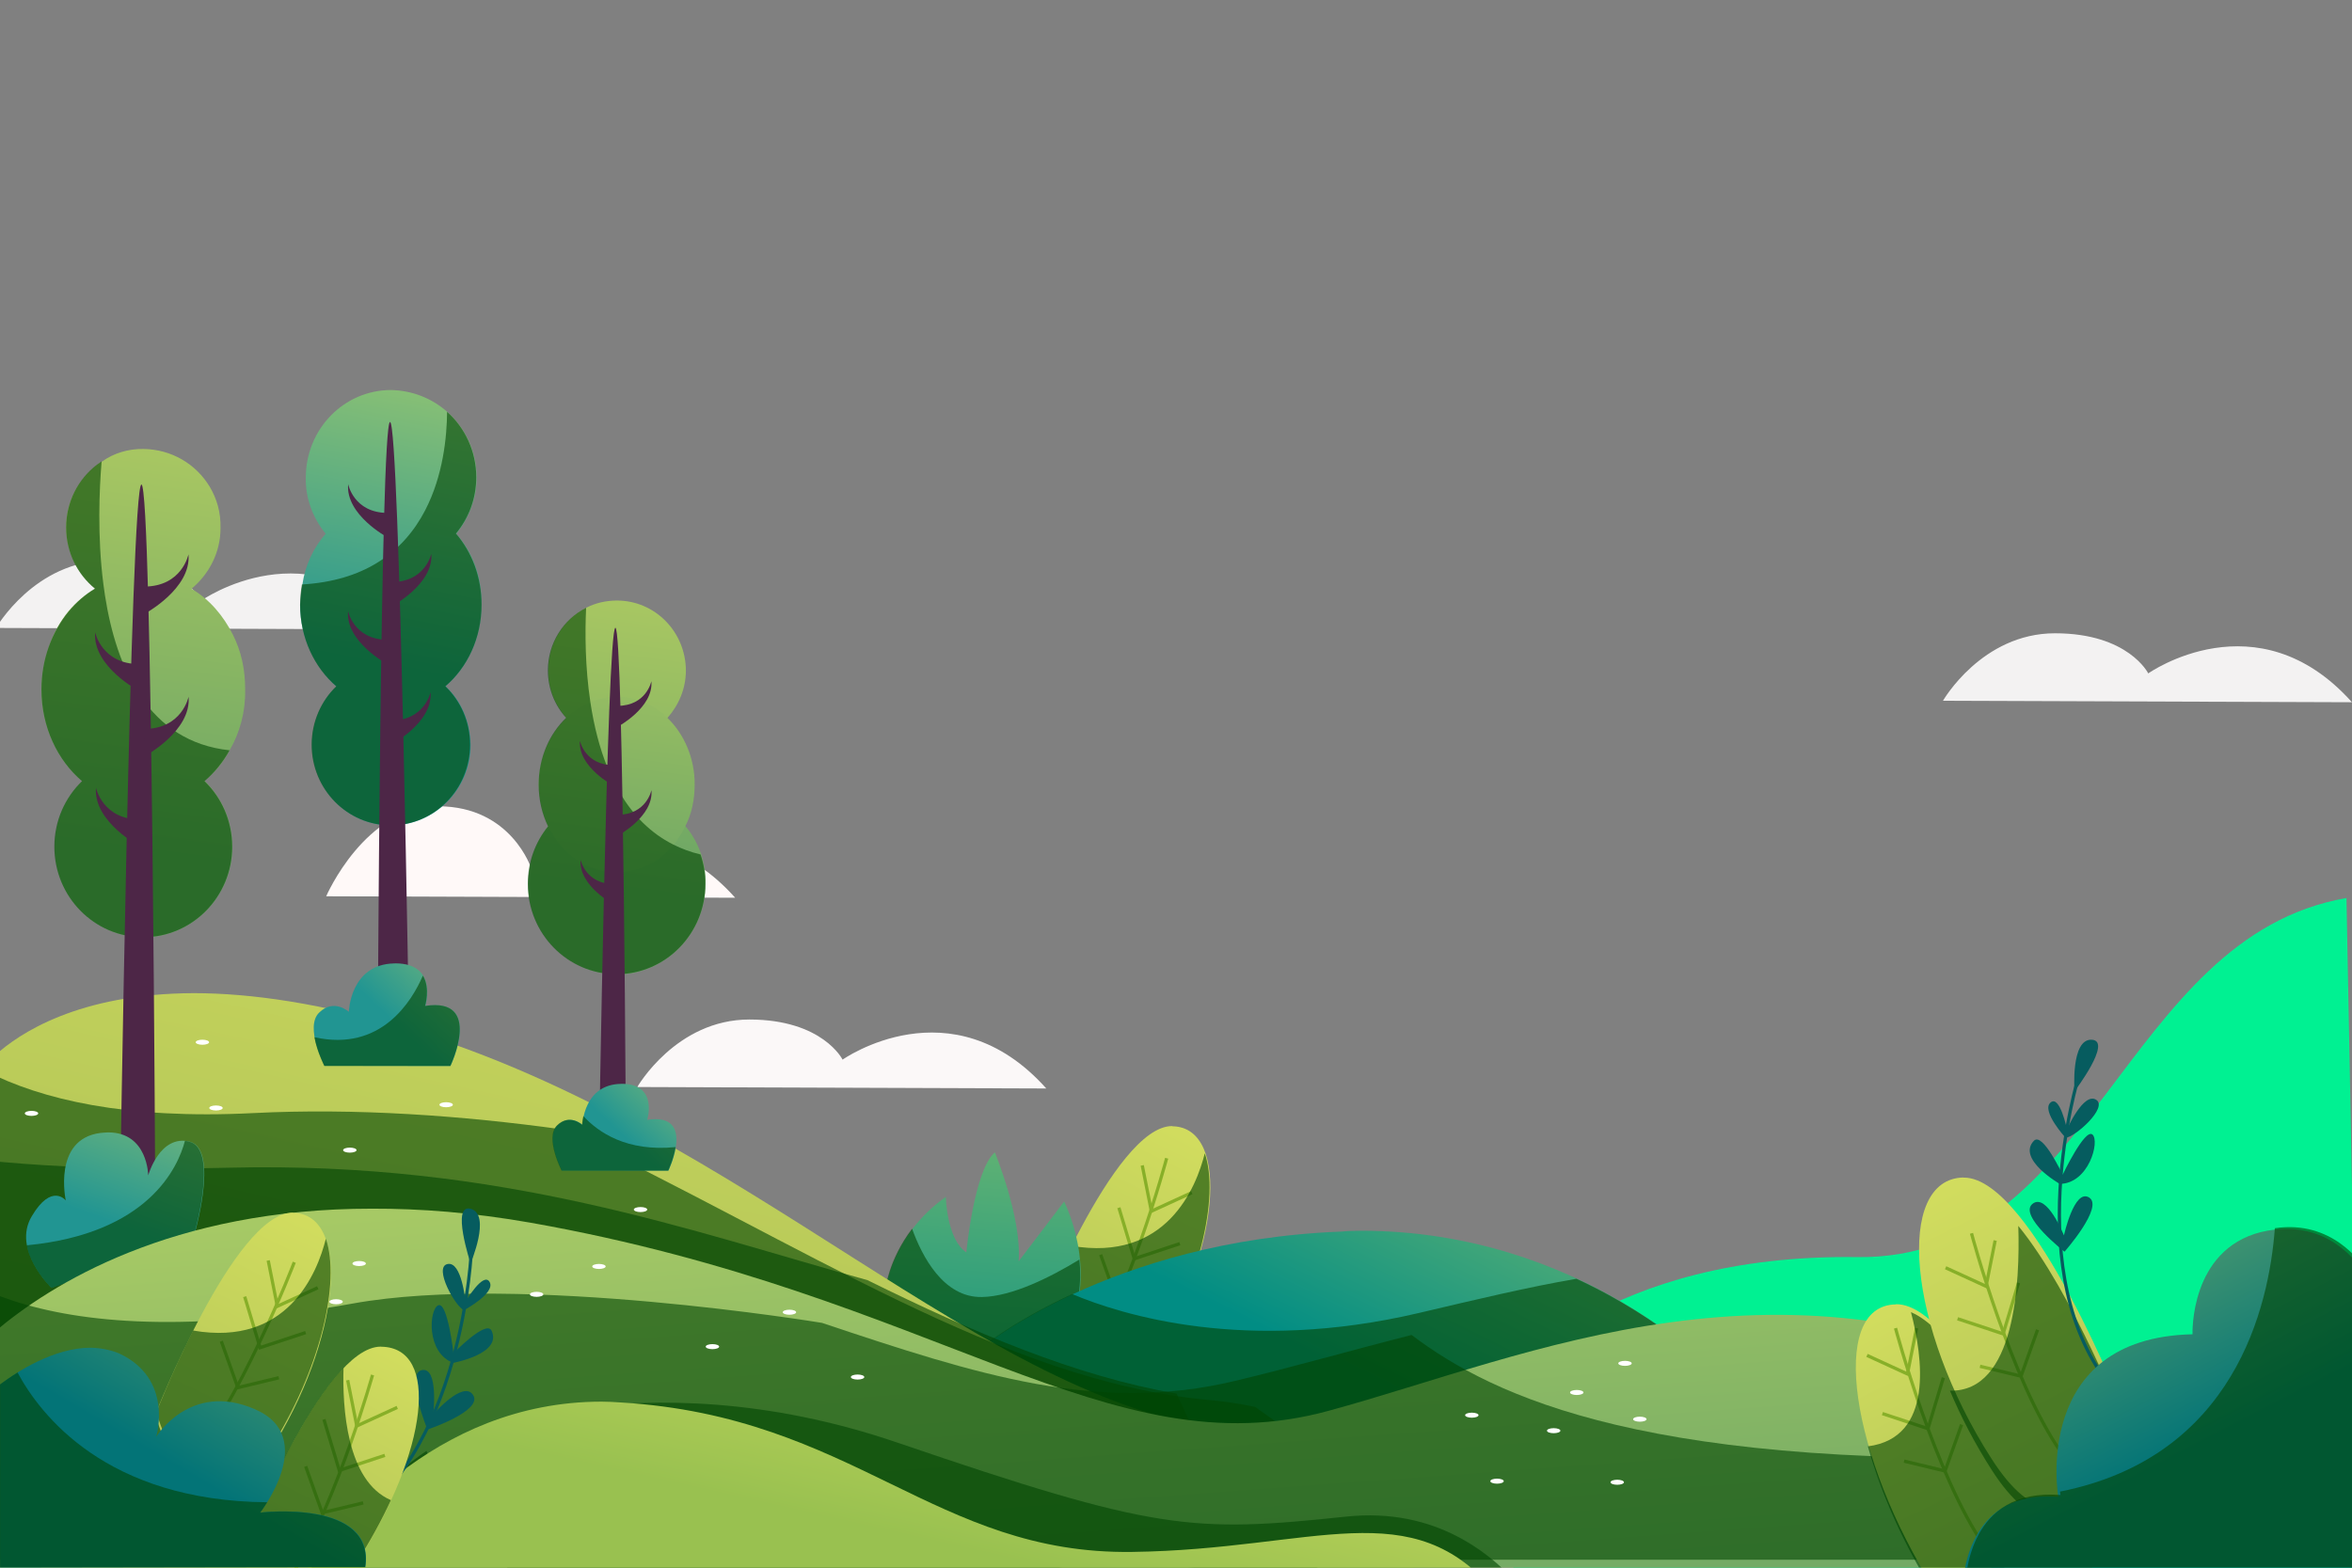<?xml version="1.0" encoding="UTF-8" standalone="no"?>
<!DOCTYPE svg PUBLIC "-//W3C//DTD SVG 1.1//EN" "http://www.w3.org/Graphics/SVG/1.1/DTD/svg11.dtd">
<svg width="750px" height="500px" version="1.1" xmlns="http://www.w3.org/2000/svg" xmlns:xlink="http://www.w3.org/1999/xlink" xml:space="preserve" xmlns:serif="http://www.serif.com/" style="fill-rule:evenodd;clip-rule:evenodd;stroke-miterlimit:10;">
    <rect width="100%" height="100%" fill="#808080" stroke="none"/>
    <g id="OBJECTS">
        <g id="right_hill" transform="matrix(-8.736,210.813,301.328,12.931,623.512,309.573)">
            <path d="M0.439,-0.091C0.45,-0.359 0.646,-0.455 0.646,-0.455L0.965,-0.439L0.927,0.455L-0.135,0.41C-0.062,0.175 0.428,0.159 0.439,-0.091Z" style="fill:rgb(0,241,146);fill-rule:nonzero;"/>
        </g>
        <g id="clouds">
            <g id="cloud4" class="cloud4" transform="matrix(0.144,1.121,1.102,-0.147,660.351,143.447)">
                <path d="M65.444,-45.562C65.444,-45.562 47.994,-32.07 50.747,-11.196C53.5,9.678 65.444,13.842 65.444,13.842C65.444,13.842 47.934,47.662 81.111,70.741L65.444,-45.562Z" style="fill:rgb(243,242,242);fill-rule:nonzero;"/>
            </g>
            <g id="cloud3" class="cloud3" transform="matrix(0.144,1.121,1.102,-0.147,144.798,205.802)">
                <path d="M65.444,-45.562C65.444,-45.562 41.704,-31.248 44.456,-10.374C47.209,10.501 65.444,13.842 65.444,13.842C65.444,13.842 47.934,47.662 81.111,70.741L65.444,-45.562Z" style="fill:rgb(255,249,248);fill-rule:nonzero;"/>
            </g>
            <g id="cloud2" class="cloud2" transform="matrix(0.144,1.121,1.102,-0.147,244.003,266.634)">
                <path d="M65.444,-45.561C65.444,-45.561 47.993,-32.069 50.747,-11.196C53.499,9.679 65.444,13.842 65.444,13.842C65.444,13.842 47.933,47.663 81.111,70.741L65.444,-45.561Z" style="fill:rgb(251,248,248);fill-rule:nonzero;"/>
            </g>
            <g id="cloud1" class="cloud1" transform="matrix(0.144,1.121,1.102,-0.147,39.515,120.22)">
                <path d="M65.444,-45.562C65.444,-45.562 47.994,-32.07 50.747,-11.196C53.5,9.678 65.444,13.842 65.444,13.842C65.444,13.842 47.934,47.662 81.111,70.741L65.444,-45.562Z" style="fill:rgb(243,242,242);fill-rule:nonzero;"/>
            </g>
        </g>
        <g id="middle_plants">
            <g id="middle_plant1">
                <g transform="matrix(95.245,67.336,66.169,-96.924,313.489,380.202)">
                    <path d="M0.326,-0.221C0.326,-0.221 0.653,-0.49 0.642,-0.127C0.631,0.236 0.46,0.533 0.326,0.443C0.326,0.443 0.325,0.443 0.325,0.443C0.193,0.351 0.326,-0.221 0.326,-0.221Z" style="fill:url(#_Linear1);fill-rule:nonzero;"/>
                </g>
                <g transform="matrix(-0.427,1.044,1.026,0.435,383.916,431.159)">
                    <path d="M-46.291,-30.861C-46.291,-30.861 -3.749,-25.34 20.574,-30.861" style="fill:none;fill-rule:nonzero;stroke:rgb(135,175,40);stroke-width:0.92px;"/>
                </g>
                <g transform="matrix(1.111,0,0,1.131,364.239,386.299)">
                    <path d="M0,-12.915L2.615,0L14.223,-5.231" style="fill:none;fill-rule:nonzero;stroke:rgb(135,175,40);stroke-width:0.93px;"/>
                </g>
                <g transform="matrix(1.111,0,0,1.131,356.789,401.462)">
                    <path d="M0,-14.387L4.414,0L17.493,-4.251" style="fill:none;fill-rule:nonzero;stroke:rgb(135,175,40);stroke-width:0.93px;"/>
                </g>
                <g transform="matrix(1.111,0,0,1.131,350.975,414.96)">
                    <path d="M0,-13.079L4.741,0L16.512,-2.779" style="fill:none;fill-rule:nonzero;stroke:rgb(135,175,40);stroke-width:0.93px;"/>
                </g>
                <g transform="matrix(1.111,0,0,1.131,-84,5.809)">
                    <g opacity="0.6">
                        <g transform="matrix(-0.709,-0.705,-0.705,0.709,350.799,382.758)">
                            <path d="M-5.878,-94.235C-10.904,-85.732 -19.803,-64.679 2.947,-48.678C-1.252,-35.538 -5.878,-24.734 -5.878,-24.734C-5.878,-24.734 -44.391,-3.033 -36.637,-40.132C-31.048,-66.866 -17.527,-88.552 -5.878,-94.235" style="fill:rgb(0,69,2);fill-rule:nonzero;"/>
                        </g>
                    </g>
                </g>
            </g>
            <g id="middle_shrub">
                <g transform="matrix(16.647,-216.24,-212.494,-16.941,315.04,462.653)">
                    <path d="M0.288,0.055C0.305,0.086 0.367,0.092 0.367,0.092C0.304,0.169 0.223,0.171 0.223,0.171C0.223,0.171 0.088,-0.065 0.183,-0.105C0.278,-0.145 0.374,-0.085 0.374,-0.085L0.281,-0.024C0.345,-0.024 0.438,0.024 0.438,0.024C0.409,0.053 0.288,0.055 0.288,0.055Z" style="fill:url(#_Linear2);fill-rule:nonzero;"/>
                </g>
                <g transform="matrix(1.111,0,0,1.131,-84,5.809)">
                    <g opacity="0.6">
                        <g transform="matrix(1,0,0,1,385.426,379.316)">
                            <path d="M0,-29.267C-8.399,-24.23 -19.317,-18.867 -27.961,-18.694C-39.084,-18.471 -45.227,-30.308 -48.033,-37.96C-54.889,-29.129 -55.757,-20.673 -55.757,-20.673C-55.757,-20.673 -12.646,8.693 -3.586,-8.801C0.025,-15.776 0.604,-23.043 0,-29.267" style="fill:rgb(0,69,2);fill-rule:nonzero;"/>
                        </g>
                    </g>
                </g>
            </g>
        </g>
        <g id="top_hills">
            <g transform="matrix(-64.025,175.523,172.481,65.154,406.828,489.282)">
                <path d="M-0.523,-0.072C-0.369,-0.444 -0.116,-0.591 -0.116,-0.591C0.401,0.146 -0.523,0.619 -0.523,0.619C-0.523,0.619 -0.669,0.318 -0.536,-0.041C-0.532,-0.051 -0.528,-0.062 -0.523,-0.072Z" style="fill:url(#_Linear3);fill-rule:nonzero;"/>
            </g>
            <g transform="matrix(1.111,0,0,1.131,-84,5.809)">
                <g opacity="0.6">
                    <g transform="matrix(1,0,0,1,567.894,471.714)">
                        <path d="M0,-89.788C0,-89.788 -14.29,-104.648 -39.817,-116.238C-53.619,-113.919 -68.771,-110.346 -85.034,-106.593C-134.647,-95.143 -170.215,-105.99 -184.556,-111.929C-202.076,-103.942 -211.344,-96.291 -211.344,-96.291C-126.807,26.45 0,-89.788 0,-89.788" style="fill:rgb(0,69,2);fill-rule:nonzero;"/>
                    </g>
                </g>
            </g>
            <g transform="matrix(60.789,-288.686,-283.684,-61.861,209.157,501.969)">
                <path d="M0.395,0.828L-0.173,0.706L0.156,-0.828C0.228,-0.79 0.298,-0.718 0.284,-0.583C0.256,-0.315 0.488,0.005 0.518,0.388C0.526,0.488 0.52,0.567 0.507,0.628C0.48,0.752 0.424,0.807 0.395,0.828Z" style="fill:url(#_Linear4);fill-rule:nonzero;"/>
            </g>
            <g transform="matrix(1.319,0,0,1.107,-179.636,5.695)">
                <g opacity="0.6">
                    <g transform="matrix(1,0,0,1,460.022,303.56)">
                        <path d="M0,113.896L-20.411,96.643C-23.949,95.75 -27.734,95.059 -31.808,94.618C-81.086,89.274 -129.946,49.63 -188.113,16.652C-212.102,12.719 -237.773,10.491 -262.585,11.99C-324.413,15.727 -344.116,-11.213 -350.319,-26.777C-369.708,-23.34 -380.698,-15.704 -385.968,-10.845L-385.968,140.673L-199.488,140.673L0,113.896Z" style="fill:rgb(0,69,2);fill-rule:nonzero;"/>
                    </g>
                </g>
            </g>
            <g id="top_left_dots">
                <g transform="matrix(0,-1.131,-1.111,0,64.543,330.234)">
                    <path d="M-1.926,-1.925C-2.318,-1.925 -2.636,-1.063 -2.636,0.001C-2.636,1.064 -2.318,1.926 -1.926,1.926C-1.533,1.926 -1.217,1.064 -1.217,0.001C-1.217,-1.063 -1.533,-1.925 -1.926,-1.925" style="fill:white;fill-rule:nonzero;"/>
                </g>
                <g transform="matrix(0,-1.131,-1.111,0,111.551,364.644)">
                    <path d="M-1.925,-1.926C-2.318,-1.926 -2.635,-1.064 -2.635,-0C-2.635,1.063 -2.318,1.925 -1.925,1.925C-1.533,1.925 -1.217,1.063 -1.217,-0C-1.217,-1.064 -1.533,-1.926 -1.925,-1.926" style="fill:white;fill-rule:nonzero;"/>
                </g>
                <g transform="matrix(0,-1.131,-1.111,0,204.249,383.6)">
                    <path d="M-1.926,-1.925C-2.318,-1.925 -2.636,-1.063 -2.636,0.001C-2.636,1.064 -2.318,1.926 -1.926,1.926C-1.533,1.926 -1.217,1.064 -1.217,0.001C-1.217,-1.063 -1.533,-1.925 -1.926,-1.925" style="fill:white;fill-rule:nonzero;"/>
                </g>
                <g transform="matrix(0,-1.131,-1.111,0,68.875,351.201)">
                    <path d="M-1.926,-1.925C-2.318,-1.925 -2.636,-1.063 -2.636,0.001C-2.636,1.064 -2.318,1.926 -1.926,1.926C-1.533,1.926 -1.217,1.064 -1.217,0.001C-1.217,-1.063 -1.533,-1.925 -1.926,-1.925" style="fill:white;fill-rule:nonzero;"/>
                </g>
                <g transform="matrix(0,-1.131,-1.111,0,142.264,350.167)">
                    <path d="M-1.925,-1.926C-2.318,-1.926 -2.635,-1.064 -2.635,-0C-2.635,1.063 -2.318,1.925 -1.925,1.925C-1.533,1.925 -1.217,1.063 -1.217,-0C-1.217,-1.064 -1.533,-1.926 -1.925,-1.926" style="fill:white;fill-rule:nonzero;"/>
                </g>
                <g transform="matrix(0,-1.131,-1.111,0,10.049,352.924)">
                    <path d="M-1.926,-1.925C-2.318,-1.925 -2.636,-1.063 -2.636,0.001C-2.636,1.065 -2.318,1.926 -1.926,1.926C-1.535,1.926 -1.217,1.065 -1.217,0.001C-1.217,-1.063 -1.535,-1.925 -1.926,-1.925" style="fill:white;fill-rule:nonzero;"/>
                </g>
            </g>
            <g transform="matrix(1.339,0,0,1.107,-183.162,5.695)">
                <g opacity="0.6">
                    <g transform="matrix(1,0,0,1,416.969,359.134)">
                        <path d="M0,37.235C-24.074,32.189 -48.227,19.706 -73.59,4.549C-115.33,-9.379 -160.487,-29.759 -225.647,-27.846C-304.548,-25.529 -324.076,-40.662 -342.915,-47.864L-342.915,85.099L18.637,85.099L0,37.235Z" style="fill:rgb(0,69,2);fill-rule:nonzero;"/>
                    </g>
                </g>
            </g>
        </g>
        <g id="trees_group" transform="matrix(1,0,0,1,7.645,0)">
            <g id="tree1" transform="matrix(1,0,0,1,-10.616,2.901)">
                <g transform="matrix(31.591,-254.367,-249.959,-32.148,45.063,304.176)">
                    <path d="M0.216,0.091C0.193,0.11 0.163,0.119 0.131,0.115C0.069,0.108 0.026,0.051 0.033,-0.01C0.041,-0.072 0.098,-0.116 0.159,-0.108C0.191,-0.104 0.218,-0.087 0.236,-0.063C0.252,-0.04 0.261,-0.012 0.257,0.018C0.253,0.048 0.238,0.073 0.216,0.091Z" style="fill:url(#_Linear5);fill-rule:nonzero;"/>
                </g>
                <g transform="matrix(31.59,-254.359,-249.951,-32.147,31.638,302.457)">
                    <path d="M0.614,0.062C0.613,0.064 0.611,0.066 0.609,0.068C0.588,0.089 0.559,0.101 0.527,0.097C0.496,0.093 0.471,0.075 0.456,0.051C0.453,0.047 0.451,0.042 0.449,0.037C0.443,0.022 0.44,0.005 0.442,-0.012C0.445,-0.035 0.456,-0.055 0.471,-0.07C0.492,-0.09 0.521,-0.101 0.551,-0.097C0.57,-0.095 0.586,-0.088 0.6,-0.077C0.626,-0.056 0.64,-0.023 0.636,0.012C0.634,0.031 0.626,0.049 0.614,0.062Z" style="fill:url(#_Linear6);fill-rule:nonzero;"/>
                </g>
                <g transform="matrix(31.592,-254.372,-249.964,-32.149,37.686,303.235)">
                    <path d="M0.463,0.065C0.461,0.069 0.458,0.072 0.456,0.075C0.447,0.087 0.436,0.097 0.424,0.105C0.396,0.123 0.36,0.131 0.323,0.127C0.277,0.121 0.238,0.096 0.216,0.061C0.201,0.038 0.194,0.01 0.198,-0.019C0.201,-0.048 0.215,-0.073 0.236,-0.092C0.248,-0.104 0.262,-0.113 0.278,-0.119C0.301,-0.129 0.328,-0.133 0.355,-0.129C0.38,-0.126 0.402,-0.118 0.421,-0.105C0.443,-0.09 0.461,-0.07 0.471,-0.046C0.48,-0.027 0.483,-0.005 0.481,0.017C0.478,0.034 0.472,0.051 0.463,0.065Z" style="fill:url(#_Linear7);fill-rule:nonzero;"/>
                </g>
                <g transform="matrix(1.111,0,0,1.131,-84,5.809)">
                    <g opacity="0.6">
                        <g transform="matrix(1,0,0,1,144.921,147.916)">
                            <path d="M0,83.152C0,97.243 -11.429,108.672 -25.52,108.672C-39.611,108.672 -51.04,97.243 -51.04,83.152C-51.04,75.873 -47.993,69.3 -43.095,64.662C-50.166,58.756 -54.742,49.375 -54.742,38.83C-54.742,30.323 -51.778,22.587 -46.911,16.815C-44.748,14.236 -42.21,12.052 -39.393,10.378C-44.436,6.333 -47.66,0.103 -47.66,-6.874C-47.66,-14.102 -44.208,-20.508 -38.852,-24.553C-38.405,-24.896 -37.947,-25.208 -37.469,-25.52C-38.134,-17.68 -38.737,-4.462 -36.97,9.078C-36.834,10.17 -36.678,11.262 -36.501,12.354C-33.205,33.038 -23.991,53.535 -0.749,55.968C-2.642,59.327 -5.085,62.27 -7.945,64.662C-3.047,69.3 0,75.873 0,83.152" style="fill:rgb(0,69,2);fill-rule:nonzero;"/>
                        </g>
                    </g>
                </g>
                <g transform="matrix(1.111,-5.55112e-17,-1.11022e-16,1.131,41.183,152.403)">
                    <path d="M0,203.49C0,203.49 3.061,-0.792 6.206,-0.672C9.35,-0.552 10.182,204.282 10.182,204.282L0,203.49Z" style="fill:rgb(77,38,71);fill-rule:nonzero;"/>
                </g>
                <g transform="matrix(1.111,0,0,1.131,33.306,217.603)">
                    <path d="M0,-16.652C0,-16.652 1.89,-7.632 12.759,-7.692L12.801,0C12.801,0 -0.783,-6.948 0,-16.652" style="fill:rgb(77,38,71);fill-rule:nonzero;"/>
                </g>
                <g transform="matrix(1.111,0,0,1.131,33.575,267.173)">
                    <path d="M0,-16.652C0,-16.652 1.889,-7.632 12.759,-7.692L12.801,0C12.801,0 -0.783,-6.948 0,-16.652" style="fill:rgb(77,38,71);fill-rule:nonzero;"/>
                </g>
                <g transform="matrix(1.111,0,0,1.131,63.097,238.29)">
                    <path d="M0,-16.792C0,-16.792 -1.79,-7.752 -12.659,-7.692L-12.617,0C-12.617,0 0.89,-7.098 0,-16.792" style="fill:rgb(77,38,71);fill-rule:nonzero;"/>
                </g>
                <g transform="matrix(1.111,0,0,1.131,63.068,192.883)">
                    <path d="M0,-16.792C0,-16.792 -1.79,-7.752 -12.659,-7.692L-12.617,0C-12.617,0 0.89,-7.098 0,-16.792" style="fill:rgb(77,38,71);fill-rule:nonzero;"/>
                </g>
                <g transform="matrix(39.949,-118.831,-116.772,-40.653,25.742,419.616)">
                    <path d="M0.485,0.087C0.43,0.199 0.294,0.116 0.294,0.116C0.294,0.116 0.325,0.165 0.228,0.186C0.13,0.208 0.072,0.079 0.072,0.079L0.312,-0.227C0.312,-0.227 0.545,-0.219 0.539,-0.139C0.532,-0.059 0.423,-0.065 0.423,-0.065C0.423,-0.065 0.526,-0.029 0.493,0.068C0.491,0.074 0.488,0.08 0.485,0.087Z" style="fill:url(#_Linear8);fill-rule:nonzero;"/>
                </g>
                <g transform="matrix(1.111,0,0,1.131,-84.358,2.459)">
                    <g opacity="0.6">
                        <g transform="matrix(1,0,0,1,93.394,316.986)">
                            <path d="M0,41.484L40.702,27.213C40.702,27.213 48.223,2.44 39.596,0.228C39.146,0.113 38.713,0.044 38.291,0C36.319,7.37 27.884,26.164 -7.112,29.449C-5.841,36.027 0,41.484 0,41.484" style="fill:rgb(0,69,2);fill-rule:nonzero;"/>
                        </g>
                    </g>
                </g>
            </g>
            <g id="tree2" transform="matrix(1,0,0,1,-4.069,-3.796)">
                <g transform="matrix(38.028,-210.265,-206.621,-38.699,98.499,272.628)">
                    <path d="M0.532,0.12C0.501,0.115 0.474,0.098 0.455,0.075C0.437,0.052 0.426,0.022 0.426,-0.009C0.426,-0.016 0.427,-0.023 0.428,-0.031C0.435,-0.07 0.459,-0.101 0.491,-0.12C0.517,-0.134 0.548,-0.141 0.579,-0.135C0.618,-0.128 0.649,-0.104 0.667,-0.074C0.683,-0.047 0.689,-0.016 0.684,0.016C0.671,0.087 0.603,0.133 0.532,0.12Z" style="fill:url(#_Linear9);fill-rule:nonzero;"/>
                </g>
                <g transform="matrix(38.017,-210.204,-206.562,-38.688,108.364,274.447)">
                    <path d="M0.455,0.123C0.432,0.137 0.404,0.145 0.374,0.144C0.364,0.144 0.354,0.143 0.344,0.142C0.295,0.133 0.256,0.103 0.234,0.066C0.22,0.039 0.214,0.009 0.219,-0.021C0.225,-0.052 0.241,-0.078 0.264,-0.097C0.298,-0.125 0.345,-0.138 0.394,-0.129C0.435,-0.122 0.469,-0.101 0.491,-0.072C0.504,-0.056 0.512,-0.039 0.517,-0.02C0.521,-0.003 0.522,0.015 0.519,0.034C0.512,0.072 0.488,0.103 0.455,0.123Z" style="fill:url(#_Linear10);fill-rule:nonzero;"/>
                </g>
                <g transform="matrix(38.016,-210.197,-206.554,-38.686,116.113,275.901)">
                    <path d="M0.234,0.103C0.209,0.122 0.175,0.13 0.142,0.124C0.076,0.112 0.033,0.049 0.045,-0.016C0.057,-0.081 0.12,-0.125 0.185,-0.113C0.219,-0.106 0.247,-0.087 0.264,-0.06C0.281,-0.035 0.288,-0.004 0.282,0.028C0.276,0.059 0.258,0.086 0.234,0.103Z" style="fill:url(#_Linear11);fill-rule:nonzero;"/>
                </g>
                <g transform="matrix(1.111,0,0,1.131,-84,5.809)">
                    <g opacity="0.6">
                        <g transform="matrix(1,0,0,1,207.303,137.084)">
                            <path d="M0,71.142C0,83.694 -10.181,93.875 -22.744,93.875C-35.295,93.875 -45.476,83.694 -45.476,71.142C-45.476,64.653 -42.751,58.798 -38.395,54.659C-44.696,49.397 -48.773,41.046 -48.773,31.645C-48.773,29.701 -48.596,27.798 -48.263,25.957C-39.351,25.448 -32.321,23.222 -26.789,19.915C-20.32,16.057 -15.88,10.732 -12.864,5.002C-7.716,-4.762 -6.646,-15.723 -6.593,-22.733C-1.466,-18.25 1.778,-11.647 1.778,-4.284C1.778,1.768 -0.416,7.311 -4.056,11.596C0.499,16.774 3.296,23.846 3.296,31.645C3.296,41.057 -0.791,49.408 -7.092,54.659C-2.725,58.788 0,64.642 0,71.142" style="fill:rgb(0,69,2);fill-rule:nonzero;"/>
                        </g>
                    </g>
                </g>
                <g transform="matrix(1.111,0,0,1.131,126.942,139.072)">
                    <path d="M0,176.115C0,176.115 -2.728,-0.705 -5.529,-0.598C-8.331,-0.491 -9.072,176.82 -9.072,176.82L0,176.115Z" style="fill:rgb(77,38,71);fill-rule:nonzero;"/>
                </g>
                <g transform="matrix(1.111,0,0,1.131,133.96,197.166)">
                    <path d="M0,-14.837C0,-14.837 -1.683,-6.8 -11.368,-6.854L-11.406,0C-11.406,0 0.697,-6.191 0,-14.837" style="fill:rgb(77,38,71);fill-rule:nonzero;"/>
                </g>
                <g transform="matrix(1.111,0,0,1.131,133.721,241.335)">
                    <path d="M0,-14.837C0,-14.837 -1.683,-6.8 -11.368,-6.854L-11.406,0C-11.406,0 0.697,-6.191 0,-14.837" style="fill:rgb(77,38,71);fill-rule:nonzero;"/>
                </g>
                <g transform="matrix(1.111,0,0,1.131,107.416,215.599)">
                    <path d="M0,-14.962C0,-14.962 1.595,-6.907 11.28,-6.854L11.242,0C11.242,0 -0.792,-6.324 0,-14.962" style="fill:rgb(77,38,71);fill-rule:nonzero;"/>
                </g>
                <g transform="matrix(1.111,0,0,1.131,107.442,175.14)">
                    <path d="M0,-14.962C0,-14.962 1.595,-6.907 11.28,-6.854L11.242,0C11.242,0 -0.792,-6.324 0,-14.962" style="fill:rgb(77,38,71);fill-rule:nonzero;"/>
                </g>
                <g transform="matrix(62.868,-71.185,-69.951,-63.976,103.368,348.827)">
                    <path d="M0.427,0.115C0.325,0.225 0.204,0.122 0.204,0.122C0.204,0.122 0.204,0.19 0.135,0.195C0.066,0.201 0.015,0.063 0.015,0.063L0.3,-0.255C0.3,-0.255 0.547,-0.185 0.392,-0.058C0.392,-0.058 0.527,0.003 0.43,0.112C0.429,0.113 0.428,0.114 0.427,0.115Z" style="fill:url(#_Linear12);fill-rule:nonzero;"/>
                </g>
                <g transform="matrix(1.111,0,0,1.131,-84,5.809)">
                    <g opacity="0.6">
                        <g transform="matrix(1,0,0,1,194.39,290.263)">
                            <path d="M0,-8.371C0,-8.371 1.586,-13.376 -0.626,-16.922C-3.805,-9.67 -12.648,4.655 -31.766,0.447C-31.031,4.527 -28.921,8.551 -28.921,8.551L7.251,8.551C7.251,8.551 16.798,-10.956 0,-8.371" style="fill:rgb(0,69,2);fill-rule:nonzero;"/>
                        </g>
                    </g>
                </g>
            </g>
            <g id="tree3" transform="matrix(1,0,0,1,-4.069,-3.796)">
                <g transform="matrix(31.553,-254.058,-249.656,-32.109,189.656,322.687)">
                    <path d="M0.205,0.1C0.184,0.113 0.158,0.119 0.131,0.116C0.069,0.108 0.026,0.052 0.033,-0.01C0.041,-0.071 0.098,-0.115 0.159,-0.107C0.172,-0.106 0.184,-0.102 0.195,-0.097C0.207,-0.091 0.218,-0.083 0.227,-0.073C0.248,-0.05 0.26,-0.019 0.257,0.014C0.257,0.015 0.257,0.017 0.257,0.019C0.252,0.053 0.233,0.082 0.205,0.1Z" style="fill:url(#_Linear13);fill-rule:nonzero;"/>
                </g>
                <g transform="matrix(28.12,-226.415,-222.492,-28.616,177.622,339.645)">
                    <path d="M0.621,0.052C0.601,0.082 0.565,0.1 0.527,0.095C0.501,0.092 0.48,0.079 0.464,0.061C0.453,0.048 0.445,0.031 0.443,0.013C0.441,0.005 0.441,-0.005 0.442,-0.014C0.446,-0.042 0.461,-0.066 0.482,-0.081C0.502,-0.095 0.526,-0.102 0.551,-0.099C0.605,-0.092 0.643,-0.043 0.636,0.011C0.634,0.026 0.629,0.04 0.621,0.052Z" style="fill:url(#_Linear14);fill-rule:nonzero;"/>
                </g>
                <g transform="matrix(24.178,-194.676,-191.303,-24.604,184.484,320.016)">
                    <path d="M0.467,0.057C0.459,0.071 0.449,0.084 0.436,0.094C0.407,0.118 0.366,0.131 0.323,0.126C0.299,0.122 0.276,0.114 0.258,0.102C0.216,0.074 0.191,0.028 0.198,-0.02C0.202,-0.057 0.224,-0.088 0.254,-0.108C0.264,-0.114 0.275,-0.119 0.286,-0.123C0.307,-0.131 0.331,-0.133 0.355,-0.13C0.398,-0.125 0.435,-0.102 0.457,-0.072C0.476,-0.047 0.485,-0.016 0.481,0.016C0.479,0.031 0.474,0.045 0.467,0.057Z" style="fill:url(#_Linear15);fill-rule:nonzero;"/>
                </g>
                <g transform="matrix(1.111,0,0,1.131,-84,5.809)">
                    <g opacity="0.6">
                        <g transform="matrix(1,0,0,1,274.84,195.106)">
                            <path d="M0,52.351C0,66.431 -11.408,77.839 -25.489,77.839C-39.559,77.839 -50.967,66.431 -50.967,52.351C-50.967,46.194 -48.793,40.558 -45.154,36.149C-46.87,32.655 -47.847,28.641 -47.847,24.387C-47.847,16.837 -44.79,10.067 -39.964,5.543C-43.219,2.029 -45.195,-2.661 -45.195,-7.83C-45.195,-15.567 -40.724,-22.274 -34.224,-25.488C-34.557,-18.489 -34.525,-8.849 -33.007,1.082C-32.498,4.42 -31.822,7.8 -30.927,11.118C-29.43,16.692 -27.329,22.089 -24.417,26.883C-20.757,32.935 -15.817,38.031 -9.172,41.296C-6.801,42.472 -4.211,43.408 -1.383,44.073C-0.478,46.673 0,49.449 0,52.351" style="fill:rgb(0,69,2);fill-rule:nonzero;"/>
                        </g>
                    </g>
                </g>
                <g transform="matrix(1.111,0,0,1.131,187.381,204.604)">
                    <path d="M0,149.342C0,149.342 2.343,-0.606 4.75,-0.515C7.156,-0.423 7.793,149.948 7.793,149.948L0,149.342Z" style="fill:rgb(77,38,71);fill-rule:nonzero;"/>
                </g>
                <g transform="matrix(1.111,0,0,1.131,181.352,254.505)">
                    <path d="M0,-12.745C0,-12.745 1.446,-5.842 9.765,-5.887L9.797,0C9.797,0 -0.599,-5.318 0,-12.745" style="fill:rgb(77,38,71);fill-rule:nonzero;"/>
                </g>
                <g transform="matrix(1.111,0,0,1.131,181.558,292.444)">
                    <path d="M0,-12.745C0,-12.745 1.446,-5.842 9.765,-5.888L9.797,0C9.797,0 -0.599,-5.319 0,-12.745" style="fill:rgb(77,38,71);fill-rule:nonzero;"/>
                </g>
                <g transform="matrix(1.111,0,0,1.131,204.153,270.339)">
                    <path d="M0,-12.853C0,-12.853 -1.37,-5.934 -9.689,-5.888L-9.656,0C-9.656,0 0.681,-5.433 0,-12.853" style="fill:rgb(77,38,71);fill-rule:nonzero;"/>
                </g>
                <g transform="matrix(1.111,0,0,1.131,204.131,235.585)">
                    <path d="M0,-12.852C0,-12.852 -1.37,-5.933 -9.689,-5.888L-9.656,0C-9.656,0 0.681,-5.433 0,-12.852" style="fill:rgb(77,38,71);fill-rule:nonzero;"/>
                </g>
                <g transform="matrix(53.199,-60.237,-59.193,-54.137,178.522,381.432)">
                    <path d="M0.427,0.115C0.325,0.225 0.204,0.122 0.204,0.122C0.204,0.122 0.204,0.19 0.135,0.195C0.066,0.201 0.015,0.063 0.015,0.063L0.3,-0.255C0.3,-0.255 0.547,-0.185 0.392,-0.058C0.392,-0.058 0.527,0.003 0.43,0.112C0.429,0.113 0.428,0.114 0.427,0.115Z" style="fill:url(#_Linear16);fill-rule:nonzero;"/>
                </g>
                <g transform="matrix(1.111,0,0,1.131,-84,5.809)">
                    <g opacity="0.6">
                        <g transform="matrix(1,0,0,1,239.814,327.52)">
                            <path d="M0,-14.575C-0.331,-13.134 -0.361,-12.104 -0.361,-12.104C-0.361,-12.104 -3.954,-15.385 -7.546,-11.948C-11.139,-8.512 -6.245,0.81 -6.245,0.81L24.364,0.81C24.364,0.81 25.939,-2.414 26.474,-5.823C12.479,-4.429 4.268,-10.009 0,-14.575" style="fill:rgb(0,69,2);fill-rule:nonzero;"/>
                        </g>
                    </g>
                </g>
            </g>
        </g>
        <g id="middle_hills">
            <g transform="matrix(-23.839,-349.335,-343.282,24.259,337.463,544.486)">
                <path d="M0.409,0.96L0.172,0.976L0.037,-0.963L0.221,-0.976C0.381,-0.699 0.289,-0.459 0.252,-0.269C0.211,-0.061 0.382,0.084 0.474,0.457C0.487,0.51 0.494,0.558 0.497,0.603C0.51,0.788 0.449,0.905 0.409,0.96Z" style="fill:url(#_Linear17);fill-rule:nonzero;"/>
            </g>
            <g transform="matrix(1.248,0,0,1.107,-176.4,5.695)">
                <g opacity="0.6">
                    <g transform="matrix(1,0,0,1,675.946,377.009)">
                        <path d="M0,37.125C-113.186,42.333 -153.039,20.199 -173.924,2.465C-189.885,7.04 -204.953,11.929 -219.163,15.735C-254.081,25.088 -284.524,14.105 -324.578,-1.018C-324.578,-1.018 -401.403,-15.362 -444.415,-6.601C-528.487,10.525 -553.524,-18.082 -560.365,-30.1C-579.774,-22.882 -593.396,-13.566 -601.892,-6.426L-601.892,67.225L0,67.225L0,37.125Z" style="fill:rgb(0,69,2);fill-rule:nonzero;"/>
                    </g>
                </g>
            </g>
            <g id="middle_dots">
                <g transform="matrix(-1.111,0,0,1.131,114.531,403.795)">
                    <path d="M0,-1.419C1.063,-1.419 1.926,-1.101 1.926,-0.709C1.926,-0.317 1.063,0 0,0C-1.063,0 -1.926,-0.317 -1.926,-0.709C-1.926,-1.101 -1.063,-1.419 0,-1.419" style="fill:white;fill-rule:nonzero;"/>
                </g>
                <g transform="matrix(-1.111,0,0,1.131,107.171,415.98)">
                    <path d="M0,-1.419C1.063,-1.419 1.926,-1.102 1.926,-0.71C1.926,-0.317 1.063,0 0,0C-1.063,0 -1.926,-0.317 -1.926,-0.71C-1.926,-1.102 -1.063,-1.419 0,-1.419" style="fill:white;fill-rule:nonzero;"/>
                </g>
                <g transform="matrix(-1.111,0,0,1.131,171.114,413.619)">
                    <path d="M0,-1.419C1.064,-1.419 1.926,-1.102 1.926,-0.71C1.926,-0.317 1.064,0 0,0C-1.063,0 -1.926,-0.317 -1.926,-0.71C-1.926,-1.102 -1.063,-1.419 0,-1.419" style="fill:white;fill-rule:nonzero;"/>
                </g>
                <g transform="matrix(-1.111,0,0,1.131,190.993,404.725)">
                    <path d="M0,-1.419C1.063,-1.419 1.926,-1.101 1.926,-0.709C1.926,-0.317 1.063,0 0,0C-1.063,0 -1.926,-0.317 -1.926,-0.709C-1.926,-1.101 -1.063,-1.419 0,-1.419" style="fill:white;fill-rule:nonzero;"/>
                </g>
                <g transform="matrix(-1.111,0,0,1.131,502.793,444.923)">
                    <path d="M0,-1.419C1.063,-1.419 1.926,-1.102 1.926,-0.71C1.926,-0.318 1.063,0 0,0C-1.063,0 -1.926,-0.318 -1.926,-0.71C-1.926,-1.102 -1.063,-1.419 0,-1.419" style="fill:white;fill-rule:nonzero;"/>
                </g>
                <g transform="matrix(-1.111,0,0,1.131,515.701,473.553)">
                    <path d="M0,-1.419C1.063,-1.419 1.926,-1.101 1.926,-0.709C1.926,-0.317 1.063,0 0,0C-1.063,0 -1.926,-0.317 -1.926,-0.709C-1.926,-1.101 -1.063,-1.419 0,-1.419" style="fill:white;fill-rule:nonzero;"/>
                </g>
                <g transform="matrix(-1.111,0,0,1.131,495.434,457.107)">
                    <path d="M0,-1.419C1.063,-1.419 1.926,-1.102 1.926,-0.71C1.926,-0.317 1.063,0 0,0C-1.063,0 -1.926,-0.317 -1.926,-0.71C-1.926,-1.102 -1.063,-1.419 0,-1.419" style="fill:white;fill-rule:nonzero;"/>
                </g>
                <g transform="matrix(-1.111,0,0,1.131,227.178,430.3)">
                    <path d="M0,-1.419C1.064,-1.419 1.926,-1.102 1.926,-0.71C1.926,-0.317 1.064,0 0,0C-1.063,0 -1.926,-0.317 -1.926,-0.71C-1.926,-1.102 -1.063,-1.419 0,-1.419" style="fill:white;fill-rule:nonzero;"/>
                </g>
                <g transform="matrix(-1.111,0,0,1.131,251.737,419.326)">
                    <path d="M0,-1.419C1.063,-1.419 1.926,-1.102 1.926,-0.709C1.926,-0.317 1.063,0 0,0C-1.064,0 -1.926,-0.317 -1.926,-0.709C-1.926,-1.102 -1.064,-1.419 0,-1.419" style="fill:white;fill-rule:nonzero;"/>
                </g>
                <g transform="matrix(-1.111,0,0,1.131,522.907,453.437)">
                    <path d="M0.001,-1.419C1.064,-1.419 1.927,-1.102 1.927,-0.709C1.927,-0.317 1.064,0 0.001,0C-1.063,0 -1.926,-0.317 -1.926,-0.709C-1.926,-1.102 -1.063,-1.419 0.001,-1.419" style="fill:white;fill-rule:nonzero;"/>
                </g>
                <g transform="matrix(-1.111,0,0,1.131,469.333,452.162)">
                    <path d="M0,-1.419C1.063,-1.419 1.926,-1.101 1.926,-0.709C1.926,-0.317 1.063,0 0,0C-1.063,0 -1.926,-0.317 -1.926,-0.709C-1.926,-1.101 -1.063,-1.419 0,-1.419" style="fill:white;fill-rule:nonzero;"/>
                </g>
                <g transform="matrix(-1.111,0,0,1.131,518.174,435.632)">
                    <path d="M0.001,-1.42C1.064,-1.42 1.927,-1.102 1.927,-0.71C1.927,-0.318 1.064,0 0.001,0C-1.063,0 -1.926,-0.318 -1.926,-0.71C-1.926,-1.102 -1.063,-1.42 0.001,-1.42" style="fill:white;fill-rule:nonzero;"/>
                </g>
                <g transform="matrix(-1.111,0,0,1.131,477.37,473.206)">
                    <path d="M0,-1.419C1.063,-1.419 1.926,-1.101 1.926,-0.709C1.926,-0.317 1.063,0 0,0C-1.063,0 -1.926,-0.317 -1.926,-0.709C-1.926,-1.101 -1.063,-1.419 0,-1.419" style="fill:white;fill-rule:nonzero;"/>
                </g>
                <g transform="matrix(-1.111,0,0,1.131,273.462,439.999)">
                    <path d="M0,-1.419C1.063,-1.419 1.926,-1.101 1.926,-0.709C1.926,-0.317 1.063,0 0,0C-1.063,0 -1.926,-0.317 -1.926,-0.709C-1.926,-1.101 -1.063,-1.419 0,-1.419" style="fill:white;fill-rule:nonzero;"/>
                </g>
            </g>
            <g transform="matrix(1.111,0,0,1.131,-84,5.809)">
                <g opacity="0.6">
                    <g transform="matrix(1,0,0,1,462.017,398.362)">
                        <path d="M0,24.177C-44.342,28.764 -54.536,28.254 -128.949,3.28C-203.363,-21.694 -257.39,2.77 -257.39,2.77L-237.378,45.871L51.581,45.871C42.113,34.446 25.537,21.535 0,24.177" style="fill:rgb(0,69,2);fill-rule:nonzero;"/>
                    </g>
                </g>
            </g>
            <g transform="matrix(1.111,0,0,1.303,-87.522,-62.343)">
                <g opacity="0.6">
                    <g transform="matrix(1,0,0,1,500.162,408.035)">
                        <path d="M0,31.161C-22.047,33.505 -36.925,26.669 -50.13,20.249C-63.953,21.74 -80.132,24.224 -99.77,24.501C-119.311,24.776 -134.857,20.295 -149.597,14.149C-170.089,16 -194.045,18.184 -221.48,20.038C-275.902,23.715 -293.412,5.67 -298.987,-5.037C-320.132,7.229 -334.248,25.399 -341.332,36.198L4.7,36.198C3.151,34.335 1.586,32.664 0,31.161" style="fill:rgb(0,69,2);fill-rule:nonzero;"/>
                    </g>
                </g>
            </g>
            <g transform="matrix(27.75,-131.785,-129.502,-28.24,281.178,525.527)">
                <path d="M-0.173,1.42L0.435,-1.42C0.631,-1.171 0.446,-0.972 0.348,-0.542C0.242,-0.079 0.521,0.179 0.436,0.735C0.434,0.751 0.431,0.767 0.428,0.782C0.343,1.177 -0.01,1.356 -0.173,1.42Z" style="fill:url(#_Linear18);fill-rule:nonzero;"/>
            </g>
        </g>
        <g id="bottom_left_plants" transform="matrix(1,0,0,1,14.282,-4.206)">
            <g id="bottom_left_small_plant" transform="matrix(1,0,0,1,-3.522,0.98)">
                <g transform="matrix(-0.48,1.02,1.002,0.489,149.164,485.547)">
                    <path d="M-63.425,-39.945C-63.425,-39.945 -9.561,-16.344 25.156,-39.945" style="fill:none;fill-rule:nonzero;stroke:rgb(6,92,95);stroke-width:0.92px;"/>
                </g>
                <g transform="matrix(1.036,0.41,0.403,-1.054,122.307,456.567)">
                    <path d="M3.551,-1.093C3.551,-1.093 16.491,9.567 12.268,12.704C8.045,15.843 3.551,3.512 3.551,3.512C3.551,3.512 0.119,16.711 -4.058,13.931C-8.234,11.15 3.551,-1.093 3.551,-1.093" style="fill:rgb(6,92,95);fill-rule:nonzero;"/>
                </g>
                <g transform="matrix(1.111,0.028,0.028,-1.131,133.528,437.803)">
                    <path d="M0.218,-0.076C0.218,-0.076 14.235,2.795 10.997,9.244C9.391,12.442 0.218,2.63 0.218,2.63C0.218,2.63 -1.842,17.147 -4.47,16.04C-7.099,14.933 -7.703,2.569 0.218,-0.076" style="fill:rgb(6,92,95);fill-rule:nonzero;"/>
                </g>
                <g transform="matrix(1.097,0.184,0.181,-1.116,135.963,420.966)">
                    <path d="M1.128,0.074C1.128,0.074 9.322,6.289 7.087,9.083C4.852,11.879 1.128,2.481 1.128,2.481C1.128,2.481 -1.745,13.651 -5.671,12.136C-9.596,10.621 -1.412,0.515 1.128,0.074" style="fill:rgb(6,92,95);fill-rule:nonzero;"/>
                </g>
                <g transform="matrix(1.111,0,0,1.131,139.294,386.85)">
                    <path d="M0,17.062C0,17.062 5.954,3.416 0.108,1.708C-5.738,0 0,17.062 0,17.062" style="fill:rgb(6,92,95);fill-rule:nonzero;"/>
                </g>
            </g>
            <g id="bottom_left_big_plant2">
                <g transform="matrix(96.198,11.888,11.682,-97.894,43.53,461.209)">
                    <path d="M0.248,-0.347L0.624,-0.347C0.815,0.043 0.811,0.376 0.62,0.356C0.619,0.356 0.619,0.356 0.618,0.356C0.427,0.333 0.248,-0.347 0.248,-0.347Z" style="fill:url(#_Linear19);fill-rule:nonzero;"/>
                </g>
                <g transform="matrix(-0.418,1.048,1.03,0.425,116.095,497.181)">
                    <path d="M-40.693,-27.76C-40.693,-27.76 -5.642,-23.97 18.938,-27.76" style="fill:none;fill-rule:nonzero;stroke:rgb(135,175,40);stroke-width:0.92px;"/>
                </g>
                <g transform="matrix(1.111,0,0,1.131,96.583,459.003)">
                    <path d="M0,-12.915L2.616,0L14.223,-5.231" style="fill:none;fill-rule:nonzero;stroke:rgb(135,175,40);stroke-width:0.93px;"/>
                </g>
                <g transform="matrix(1.111,0,0,1.131,89.004,473.187)">
                    <path d="M0,-14.387L4.414,0L17.493,-4.251" style="fill:none;fill-rule:nonzero;stroke:rgb(135,175,40);stroke-width:0.93px;"/>
                </g>
                <g transform="matrix(1.111,0,0,1.131,83.189,486.683)">
                    <path d="M0,-13.078L4.741,0L16.512,-2.778" style="fill:none;fill-rule:nonzero;stroke:rgb(135,175,40);stroke-width:0.93px;"/>
                </g>
                <g transform="matrix(1.111,0,0,1.131,-82.305,8.531)">
                    <g opacity="0.6">
                        <g transform="matrix(-0.998,0.068,0.068,0.998,146.516,437.26)">
                            <path d="M-17.034,-54.275C-1.723,-40.636 15.133,-5.44 15.133,-5.44L-17.034,0.706C-21.357,-5.04 -25.039,-10.721 -28.061,-16.168C-15.631,-22.449 -15.965,-43.47 -17.034,-54.275" style="fill:rgb(0,69,2);fill-rule:nonzero;"/>
                        </g>
                    </g>
                </g>
            </g>
            <g id="bottom_left_big_plant1">
                <g transform="matrix(95.244,67.337,66.171,-96.924,18.799,412.011)">
                    <path d="M0.326,-0.221C0.326,-0.221 0.653,-0.49 0.642,-0.127C0.631,0.236 0.46,0.533 0.326,0.443C0.326,0.443 0.325,0.443 0.325,0.443C0.193,0.351 0.326,-0.221 0.326,-0.221Z" style="fill:url(#_Linear20);fill-rule:nonzero;"/>
                </g>
                <g transform="matrix(-0.534,0.993,0.975,0.54,84.927,469.415)">
                    <path d="M-46.29,-30.86C-46.29,-30.86 -3.749,-25.34 20.573,-30.86" style="fill:none;fill-rule:nonzero;stroke:rgb(135,175,40);stroke-width:0.92px;"/>
                </g>
                <g transform="matrix(1.111,0,0,1.131,71.243,420.83)">
                    <path d="M0,-12.916L2.616,0L14.223,-5.231" style="fill:none;fill-rule:nonzero;stroke:rgb(135,175,40);stroke-width:0.93px;"/>
                </g>
                <g transform="matrix(1.111,0,0,1.131,63.747,434.026)">
                    <path d="M0,-14.387L4.414,0L17.493,-4.25" style="fill:none;fill-rule:nonzero;stroke:rgb(135,175,40);stroke-width:0.93px;"/>
                </g>
                <g transform="matrix(1.111,0,0,1.131,56.284,446.768)">
                    <path d="M0,-13.079L4.741,0L16.512,-2.779" style="fill:none;fill-rule:nonzero;stroke:rgb(135,175,40);stroke-width:0.93px;"/>
                </g>
                <g transform="matrix(1.103,0,0,1.123,-82.715,8.24)">
                    <g opacity="0.6">
                        <g transform="matrix(-0.709,-0.705,-0.705,0.709,85.65,410.882)">
                            <path d="M-5.876,-94.234C-10.903,-85.733 -19.802,-64.679 2.947,-48.678C-1.252,-35.539 -5.876,-24.735 -5.876,-24.735C-5.876,-24.735 -44.392,-3.034 -36.636,-40.132C-31.047,-66.867 -17.526,-88.553 -5.876,-94.234" style="fill:rgb(0,69,2);fill-rule:nonzero;"/>
                        </g>
                    </g>
                </g>
            </g>
            <g id="bottom_left_shrub" transform="matrix(1,0,0,1,-2.613,-1.606)">
                <g transform="matrix(102.773,-185.099,-181.892,-104.585,27.793,510.367)">
                    <path d="M0.165,0.31L-0.074,0.175L0.201,-0.31C0.298,-0.273 0.193,-0.13 0.193,-0.13C0.193,-0.13 0.337,-0.153 0.324,-0.046C0.312,0.06 0.214,0.064 0.214,0.064C0.214,0.064 0.303,0.083 0.295,0.175C0.293,0.19 0.288,0.204 0.281,0.217C0.254,0.265 0.195,0.297 0.165,0.31Z" style="fill:url(#_Linear21);fill-rule:nonzero;"/>
                </g>
                <g transform="matrix(1.111,0,0,1.131,-93.973,3.232)">
                    <g opacity="0.6">
                        <g transform="matrix(1,0,0,1,148.761,404.717)">
                            <path d="M0,24.124C0,24.124 0.877,23.007 2.01,21.201C-44.183,20.821 -63.109,-3.438 -69.64,-15.393C-71.646,-14.173 -73.375,-12.985 -74.707,-12.012L-74.707,39.517L30.116,39.517C32.99,20.229 0,24.124 0,24.124" style="fill:rgb(0,69,2);fill-rule:nonzero;"/>
                        </g>
                    </g>
                </g>
            </g>
        </g>
        <g id="bottom_right_plants">
            <g id="bottom_right_big_plant2">
                <g transform="matrix(92.922,-65.695,64.557,94.561,562.683,492.318)">
                    <path d="M0.682,-0.333C0.522,-0.441 0.334,-0.055 0.321,0.38L0.682,0.464C0.682,0.464 0.842,-0.223 0.683,-0.333C0.683,-0.333 0.682,-0.333 0.682,-0.333Z" style="fill:url(#_Linear22);fill-rule:nonzero;"/>
                </g>
                <g transform="matrix(0.427,1.044,1.026,-0.435,644.889,431.656)">
                    <path d="M-20.574,-30.861C-20.574,-30.861 21.967,-36.381 46.291,-30.861" style="fill:none;fill-rule:nonzero;stroke:rgb(135,175,40);stroke-width:0.93px;"/>
                </g>
                <g transform="matrix(1.111,0,0,1.131,611.146,438.208)">
                    <path d="M0,-12.915L-2.615,0L-14.223,-5.231" style="fill:none;fill-rule:nonzero;stroke:rgb(135,175,40);stroke-width:0.93px;"/>
                </g>
                <g transform="matrix(1.111,0,0,1.131,619.689,455.658)">
                    <path d="M0,-14.387L-4.414,0L-17.493,-4.251" style="fill:none;fill-rule:nonzero;stroke:rgb(135,175,40);stroke-width:0.93px;"/>
                </g>
                <g transform="matrix(1.111,0,0,1.131,625.503,469.154)">
                    <path d="M0,-13.078L-4.741,0L-16.512,-2.779" style="fill:none;fill-rule:nonzero;stroke:rgb(135,175,40);stroke-width:0.93px;"/>
                </g>
                <g transform="matrix(1.111,0,0,1.131,-21.043,25.106)">
                    <g opacity="0.6">
                        <g transform="matrix(-0.457,0.89,0.89,0.457,596.613,364.45)">
                            <path d="M37.84,-27.264C47.806,-18.008 57.99,-5.316 66.291,9.208L37.84,33.989C37.84,33.989 -3.202,-13.039 -1.444,-33.54C8.257,-24.762 27.008,-11.415 37.84,-27.264" style="fill:rgb(0,69,2);fill-rule:nonzero;"/>
                        </g>
                    </g>
                </g>
            </g>
            <g id="bottom_right_big_plant1">
                <g transform="matrix(1.111,0,0,1.131,-30.659,31.948)">
                    <g transform="matrix(100.351,-69.716,69.716,100.351,561.264,389.118)">
                        <path d="M0.599,-0.434C0.465,-0.523 0.293,-0.226 0.283,0.137C0.272,0.5 0.599,0.231 0.599,0.231C0.599,0.231 0.732,-0.341 0.6,-0.433C0.599,-0.433 0.599,-0.434 0.599,-0.434Z" style="fill:url(#_Linear23);fill-rule:nonzero;"/>
                    </g>
                    <g transform="matrix(1,0,0,1,600.247,334.484)">
                        <path d="M0,-12.915L-2.616,0L-14.224,-5.231" style="fill:none;fill-rule:nonzero;stroke:rgb(135,175,40);stroke-width:0.93px;"/>
                    </g>
                    <g transform="matrix(1,0,0,1,606.949,347.891)">
                        <path d="M0,-14.387L-4.414,0L-17.492,-4.251" style="fill:none;fill-rule:nonzero;stroke:rgb(135,175,40);stroke-width:0.93px;"/>
                    </g>
                </g>
                <g transform="matrix(0.427,1.044,1.026,-0.435,669.113,401.416)">
                    <path d="M-20.574,-30.861C-20.574,-30.861 21.968,-36.38 46.291,-30.861" style="fill:none;fill-rule:nonzero;stroke:rgb(135,175,40);stroke-width:0.93px;"/>
                </g>
                <g transform="matrix(1.111,0,0,1.131,649.728,438.914)">
                    <path d="M0,-13.078L-4.741,0L-16.513,-2.779" style="fill:none;fill-rule:nonzero;stroke:rgb(135,175,40);stroke-width:0.93px;"/>
                </g>
                <g transform="matrix(1.111,0,0,1.131,-30.66,33.41)">
                    <g opacity="0.6">
                        <g transform="matrix(0.188,-0.982,-0.982,-0.188,620.116,345.063)">
                            <path d="M-23.426,-22.097C-23.426,-22.097 10.38,-0.519 25.9,18.432C10.542,14.969 -20.367,10.421 -23.426,28.977C-30.059,24.499 -36.709,19.176 -43.033,13.089C-75.005,-17.692 -23.426,-22.097 -23.426,-22.097" style="fill:rgb(0,69,2);fill-rule:nonzero;"/>
                        </g>
                    </g>
                </g>
            </g>
            <g id="bottom_right_small_plant">
                <g transform="matrix(1.111,0,0,1.131,-41.867,28.866)">
                    <g transform="matrix(0.111,0.994,0.994,-0.111,674.63,320.995)">
                        <path d="M-47.113,-35.342C-47.113,-35.342 6.751,-58.942 41.469,-35.342" style="fill:none;fill-rule:nonzero;stroke:rgb(6,92,95);stroke-width:0.93px;"/>
                    </g>
                    <g transform="matrix(0.985,0.171,0.171,-0.985,629.464,294.754)">
                        <path d="M1.143,-0.364C1.143,-0.364 -7.052,5.85 -4.818,8.645C-2.582,11.441 1.143,2.043 1.143,2.043C1.143,2.043 4.014,13.214 7.941,11.699C11.866,10.184 3.682,0.077 1.143,-0.364" style="fill:rgb(6,92,95);fill-rule:nonzero;"/>
                    </g>
                    <g transform="matrix(1,0,0,1,633.105,267.371)">
                        <path d="M0,14.845C0,14.845 -1.134,0 4.948,0.309C11.03,0.618 0,14.845 0,14.845" style="fill:rgb(6,92,95);fill-rule:nonzero;"/>
                    </g>
                </g>
                <g transform="matrix(1.111,-0.04,-0.04,-1.13,658.686,399.175)">
                    <path d="M-0.32,-0.029C-0.32,-0.029 -13.261,10.628 -9.038,13.768C-4.815,16.906 -0.32,4.575 -0.32,4.575C-0.32,4.575 3.111,17.775 7.287,14.994C11.465,12.214 -0.32,-0.029 -0.32,-0.029" style="fill:rgb(6,92,95);fill-rule:nonzero;"/>
                </g>
                <g transform="matrix(1.058,0.345,0.339,-1.077,654.118,377.329)">
                    <path d="M2.382,0.517C2.382,0.517 -11.635,3.391 -8.395,9.84C-6.789,13.038 2.382,3.223 2.382,3.223C2.382,3.223 4.447,17.738 7.074,16.632C9.701,15.525 10.304,3.162 2.382,0.517" style="fill:rgb(6,92,95);fill-rule:nonzero;"/>
                </g>
            </g>
            <g id="bottom_right_shrub">
                <g transform="matrix(-100.326,-208.34,-204.73,102.095,712.397,504.209)">
                    <path d="M0.414,-0.245C0.436,-0.144 0.33,-0.097 0.33,-0.097C0.425,0.108 0.212,0.17 0.212,0.17C0.278,0.281 0.17,0.34 0.15,0.35L-0.098,-0.155L0.3,-0.35C0.313,-0.348 0.373,-0.339 0.402,-0.279C0.407,-0.269 0.411,-0.258 0.414,-0.245Z" style="fill:url(#_Linear24);fill-rule:nonzero;"/>
                </g>
                <g transform="matrix(1.111,0,0,1.131,3.724,5.809)">
                    <g opacity="0.6">
                        <g transform="matrix(1,0,0,1,649.576,441.879)">
                            <path d="M0,-100.671C-1.696,-78.419 -11.627,-36.14 -61.667,-26.387C-61.59,-25.77 -61.53,-25.425 -61.53,-25.425C-87.906,-27.453 -88.989,-2.352 -88.961,2.354L26.37,2.354L26.37,-88.486C24.788,-91.015 16.346,-103.025 0,-100.671" style="fill:rgb(0,69,2);fill-rule:nonzero;"/>
                        </g>
                    </g>
                </g>
            </g>
        </g>
    </g>
    <defs>
        <linearGradient id="_Linear1" x1="0" y1="0" x2="1" y2="0.014" gradientUnits="userSpaceOnUse" gradientTransform="matrix(-0.172,0.985,0.985,0.172,0.537,-0.451)"><stop offset="0" style="stop-color:rgb(171,192,86);stop-opacity:1"/><stop offset="1" style="stop-color:rgb(213,223,95);stop-opacity:1"/></linearGradient>
        <linearGradient id="_Linear2" x1="0" y1="0" x2="1" y2="0.003" gradientUnits="userSpaceOnUse" gradientTransform="matrix(1,0,0,-1,0,0.026)"><stop offset="0" style="stop-color:rgb(1,141,132);stop-opacity:1"/><stop offset="1" style="stop-color:rgb(213,223,95);stop-opacity:1"/></linearGradient>
        <linearGradient id="_Linear3" x1="0" y1="0" x2="1" y2="0.014" gradientUnits="userSpaceOnUse" gradientTransform="matrix(-0.996,0.084,0.084,0.996,-0.306,0.013)"><stop offset="0" style="stop-color:rgb(1,141,132);stop-opacity:1"/><stop offset="1" style="stop-color:rgb(213,223,95);stop-opacity:1"/></linearGradient>
        <linearGradient id="_Linear4" x1="0" y1="0" x2="1" y2="0.007" gradientUnits="userSpaceOnUse" gradientTransform="matrix(1,0,0,-1,0,-2.61997e-06)"><stop offset="0" style="stop-color:rgb(171,192,86);stop-opacity:1"/><stop offset="1" style="stop-color:rgb(213,223,95);stop-opacity:1"/></linearGradient>
        <linearGradient id="_Linear5" x1="0" y1="0" x2="1" y2="0.004" gradientUnits="userSpaceOnUse" gradientTransform="matrix(1,0,0,-1,0,0.004)"><stop offset="0" style="stop-color:rgb(106,165,101);stop-opacity:1"/><stop offset="0.14" style="stop-color:rgb(106,165,101);stop-opacity:1"/><stop offset="1" style="stop-color:rgb(213,223,95);stop-opacity:1"/></linearGradient>
        <linearGradient id="_Linear6" x1="0" y1="0" x2="1" y2="0.004" gradientUnits="userSpaceOnUse" gradientTransform="matrix(1,0,0,-1,0,-0)"><stop offset="0" style="stop-color:rgb(106,165,101);stop-opacity:1"/><stop offset="0.14" style="stop-color:rgb(106,165,101);stop-opacity:1"/><stop offset="1" style="stop-color:rgb(213,223,95);stop-opacity:1"/></linearGradient>
        <linearGradient id="_Linear7" x1="0" y1="0" x2="1" y2="0.004" gradientUnits="userSpaceOnUse" gradientTransform="matrix(1,-1.38778e-17,-1.38778e-17,-1,0,-0.001)"><stop offset="0" style="stop-color:rgb(106,165,101);stop-opacity:1"/><stop offset="0.14" style="stop-color:rgb(106,165,101);stop-opacity:1"/><stop offset="1" style="stop-color:rgb(213,223,95);stop-opacity:1"/></linearGradient>
        <linearGradient id="_Linear8" x1="0" y1="0" x2="1" y2="0.011" gradientUnits="userSpaceOnUse" gradientTransform="matrix(1,0,0,-1,0,-0.019)"><stop offset="0" style="stop-color:rgb(33,149,146);stop-opacity:1"/><stop offset="0.28" style="stop-color:rgb(33,149,146);stop-opacity:1"/><stop offset="1" style="stop-color:rgb(213,223,95);stop-opacity:1"/></linearGradient>
        <linearGradient id="_Linear9" x1="0" y1="0" x2="1" y2="0.006" gradientUnits="userSpaceOnUse" gradientTransform="matrix(1,0,0,-1,0,-0.007)"><stop offset="0" style="stop-color:rgb(33,149,146);stop-opacity:1"/><stop offset="0.28" style="stop-color:rgb(33,149,146);stop-opacity:1"/><stop offset="1" style="stop-color:rgb(213,223,95);stop-opacity:1"/></linearGradient>
        <linearGradient id="_Linear10" x1="0" y1="0" x2="1" y2="0.006" gradientUnits="userSpaceOnUse" gradientTransform="matrix(1,0,0,-1,0,0.006)"><stop offset="0" style="stop-color:rgb(33,149,146);stop-opacity:1"/><stop offset="0.28" style="stop-color:rgb(33,149,146);stop-opacity:1"/><stop offset="1" style="stop-color:rgb(213,223,95);stop-opacity:1"/></linearGradient>
        <linearGradient id="_Linear11" x1="0" y1="0" x2="1" y2="0.006" gradientUnits="userSpaceOnUse" gradientTransform="matrix(1,0,0,-1,0,0.006)"><stop offset="0" style="stop-color:rgb(33,149,146);stop-opacity:1"/><stop offset="0.28" style="stop-color:rgb(33,149,146);stop-opacity:1"/><stop offset="1" style="stop-color:rgb(213,223,95);stop-opacity:1"/></linearGradient>
        <linearGradient id="_Linear12" x1="0" y1="0" x2="1" y2="0.017" gradientUnits="userSpaceOnUse" gradientTransform="matrix(1,-5.55112e-17,-5.55112e-17,-1,0,-0.03)"><stop offset="0" style="stop-color:rgb(33,149,146);stop-opacity:1"/><stop offset="0.28" style="stop-color:rgb(33,149,146);stop-opacity:1"/><stop offset="1" style="stop-color:rgb(213,223,95);stop-opacity:1"/></linearGradient>
        <linearGradient id="_Linear13" x1="0" y1="0" x2="1" y2="0.004" gradientUnits="userSpaceOnUse" gradientTransform="matrix(1,1.38778e-17,1.38778e-17,-1,0,0.004)"><stop offset="0" style="stop-color:rgb(106,165,101);stop-opacity:1"/><stop offset="0.14" style="stop-color:rgb(106,165,101);stop-opacity:1"/><stop offset="1" style="stop-color:rgb(213,223,95);stop-opacity:1"/></linearGradient>
        <linearGradient id="_Linear14" x1="0" y1="0" x2="1" y2="0.004" gradientUnits="userSpaceOnUse" gradientTransform="matrix(1,0,0,-1,0,-0.002)"><stop offset="0" style="stop-color:rgb(106,165,101);stop-opacity:1"/><stop offset="0.14" style="stop-color:rgb(106,165,101);stop-opacity:1"/><stop offset="1" style="stop-color:rgb(213,223,95);stop-opacity:1"/></linearGradient>
        <linearGradient id="_Linear15" x1="0" y1="0" x2="1" y2="0.004" gradientUnits="userSpaceOnUse" gradientTransform="matrix(1,-1.38778e-17,-1.38778e-17,-1,0,-0.002)"><stop offset="0" style="stop-color:rgb(106,165,101);stop-opacity:1"/><stop offset="0.14" style="stop-color:rgb(106,165,101);stop-opacity:1"/><stop offset="1" style="stop-color:rgb(213,223,95);stop-opacity:1"/></linearGradient>
        <linearGradient id="_Linear16" x1="0" y1="0" x2="1" y2="0.017" gradientUnits="userSpaceOnUse" gradientTransform="matrix(1,0,0,-1,0,-0.03)"><stop offset="0" style="stop-color:rgb(33,149,146);stop-opacity:1"/><stop offset="0.28" style="stop-color:rgb(33,149,146);stop-opacity:1"/><stop offset="1" style="stop-color:rgb(213,223,95);stop-opacity:1"/></linearGradient>
        <linearGradient id="_Linear17" x1="0" y1="0" x2="1" y2="-0.002" gradientUnits="userSpaceOnUse" gradientTransform="matrix(1,0,0,-1,0,1.18599e-07)"><stop offset="0" style="stop-color:rgb(106,165,101);stop-opacity:1"/><stop offset="1" style="stop-color:rgb(228,238,101);stop-opacity:1"/></linearGradient>
        <linearGradient id="_Linear18" x1="0" y1="0" x2="1" y2="0.007" gradientUnits="userSpaceOnUse" gradientTransform="matrix(1,0,0,-1,0,-7.43043e-06)"><stop offset="0" style="stop-color:rgb(153,193,80);stop-opacity:1"/><stop offset="0.27" style="stop-color:rgb(153,193,80);stop-opacity:1"/><stop offset="1" style="stop-color:rgb(213,223,95);stop-opacity:1"/></linearGradient>
        <linearGradient id="_Linear19" x1="0" y1="0" x2="1" y2="0.014" gradientUnits="userSpaceOnUse" gradientTransform="matrix(0.309,0.951,0.951,-0.309,0.384,-0.529)"><stop offset="0" style="stop-color:rgb(171,192,86);stop-opacity:1"/><stop offset="1" style="stop-color:rgb(213,223,95);stop-opacity:1"/></linearGradient>
        <linearGradient id="_Linear20" x1="0" y1="0" x2="1" y2="0.014" gradientUnits="userSpaceOnUse" gradientTransform="matrix(-0.172,0.985,0.985,0.172,0.537,-0.451)"><stop offset="0" style="stop-color:rgb(171,192,86);stop-opacity:1"/><stop offset="1" style="stop-color:rgb(213,223,95);stop-opacity:1"/></linearGradient>
        <linearGradient id="_Linear21" x1="0" y1="0" x2="1" y2="0.015" gradientUnits="userSpaceOnUse" gradientTransform="matrix(1,0,0,-1,0,1.98757e-06)"><stop offset="0" style="stop-color:rgb(3,116,119);stop-opacity:1"/><stop offset="0.19" style="stop-color:rgb(3,116,119);stop-opacity:1"/><stop offset="1" style="stop-color:rgb(213,223,95);stop-opacity:1"/></linearGradient>
        <linearGradient id="_Linear22" x1="0" y1="0" x2="1" y2="0.014" gradientUnits="userSpaceOnUse" gradientTransform="matrix(0.172,-0.985,-0.985,-0.172,0.471,0.56)"><stop offset="0" style="stop-color:rgb(171,192,86);stop-opacity:1"/><stop offset="1" style="stop-color:rgb(213,223,95);stop-opacity:1"/></linearGradient>
        <linearGradient id="_Linear23" x1="0" y1="0" x2="1" y2="0.014" gradientUnits="userSpaceOnUse" gradientTransform="matrix(0.172,-0.985,-0.985,-0.172,0.388,0.461)"><stop offset="0" style="stop-color:rgb(171,192,86);stop-opacity:1"/><stop offset="1" style="stop-color:rgb(213,223,95);stop-opacity:1"/></linearGradient>
        <linearGradient id="_Linear24" x1="0" y1="0" x2="1" y2="-0.014" gradientUnits="userSpaceOnUse" gradientTransform="matrix(1,5.55112e-17,5.55112e-17,-1,0,-1.35255e-06)"><stop offset="0" style="stop-color:rgb(3,116,119);stop-opacity:1"/><stop offset="0.19" style="stop-color:rgb(3,116,119);stop-opacity:1"/><stop offset="1" style="stop-color:rgb(213,223,95);stop-opacity:1"/></linearGradient>
    </defs>
</svg>
